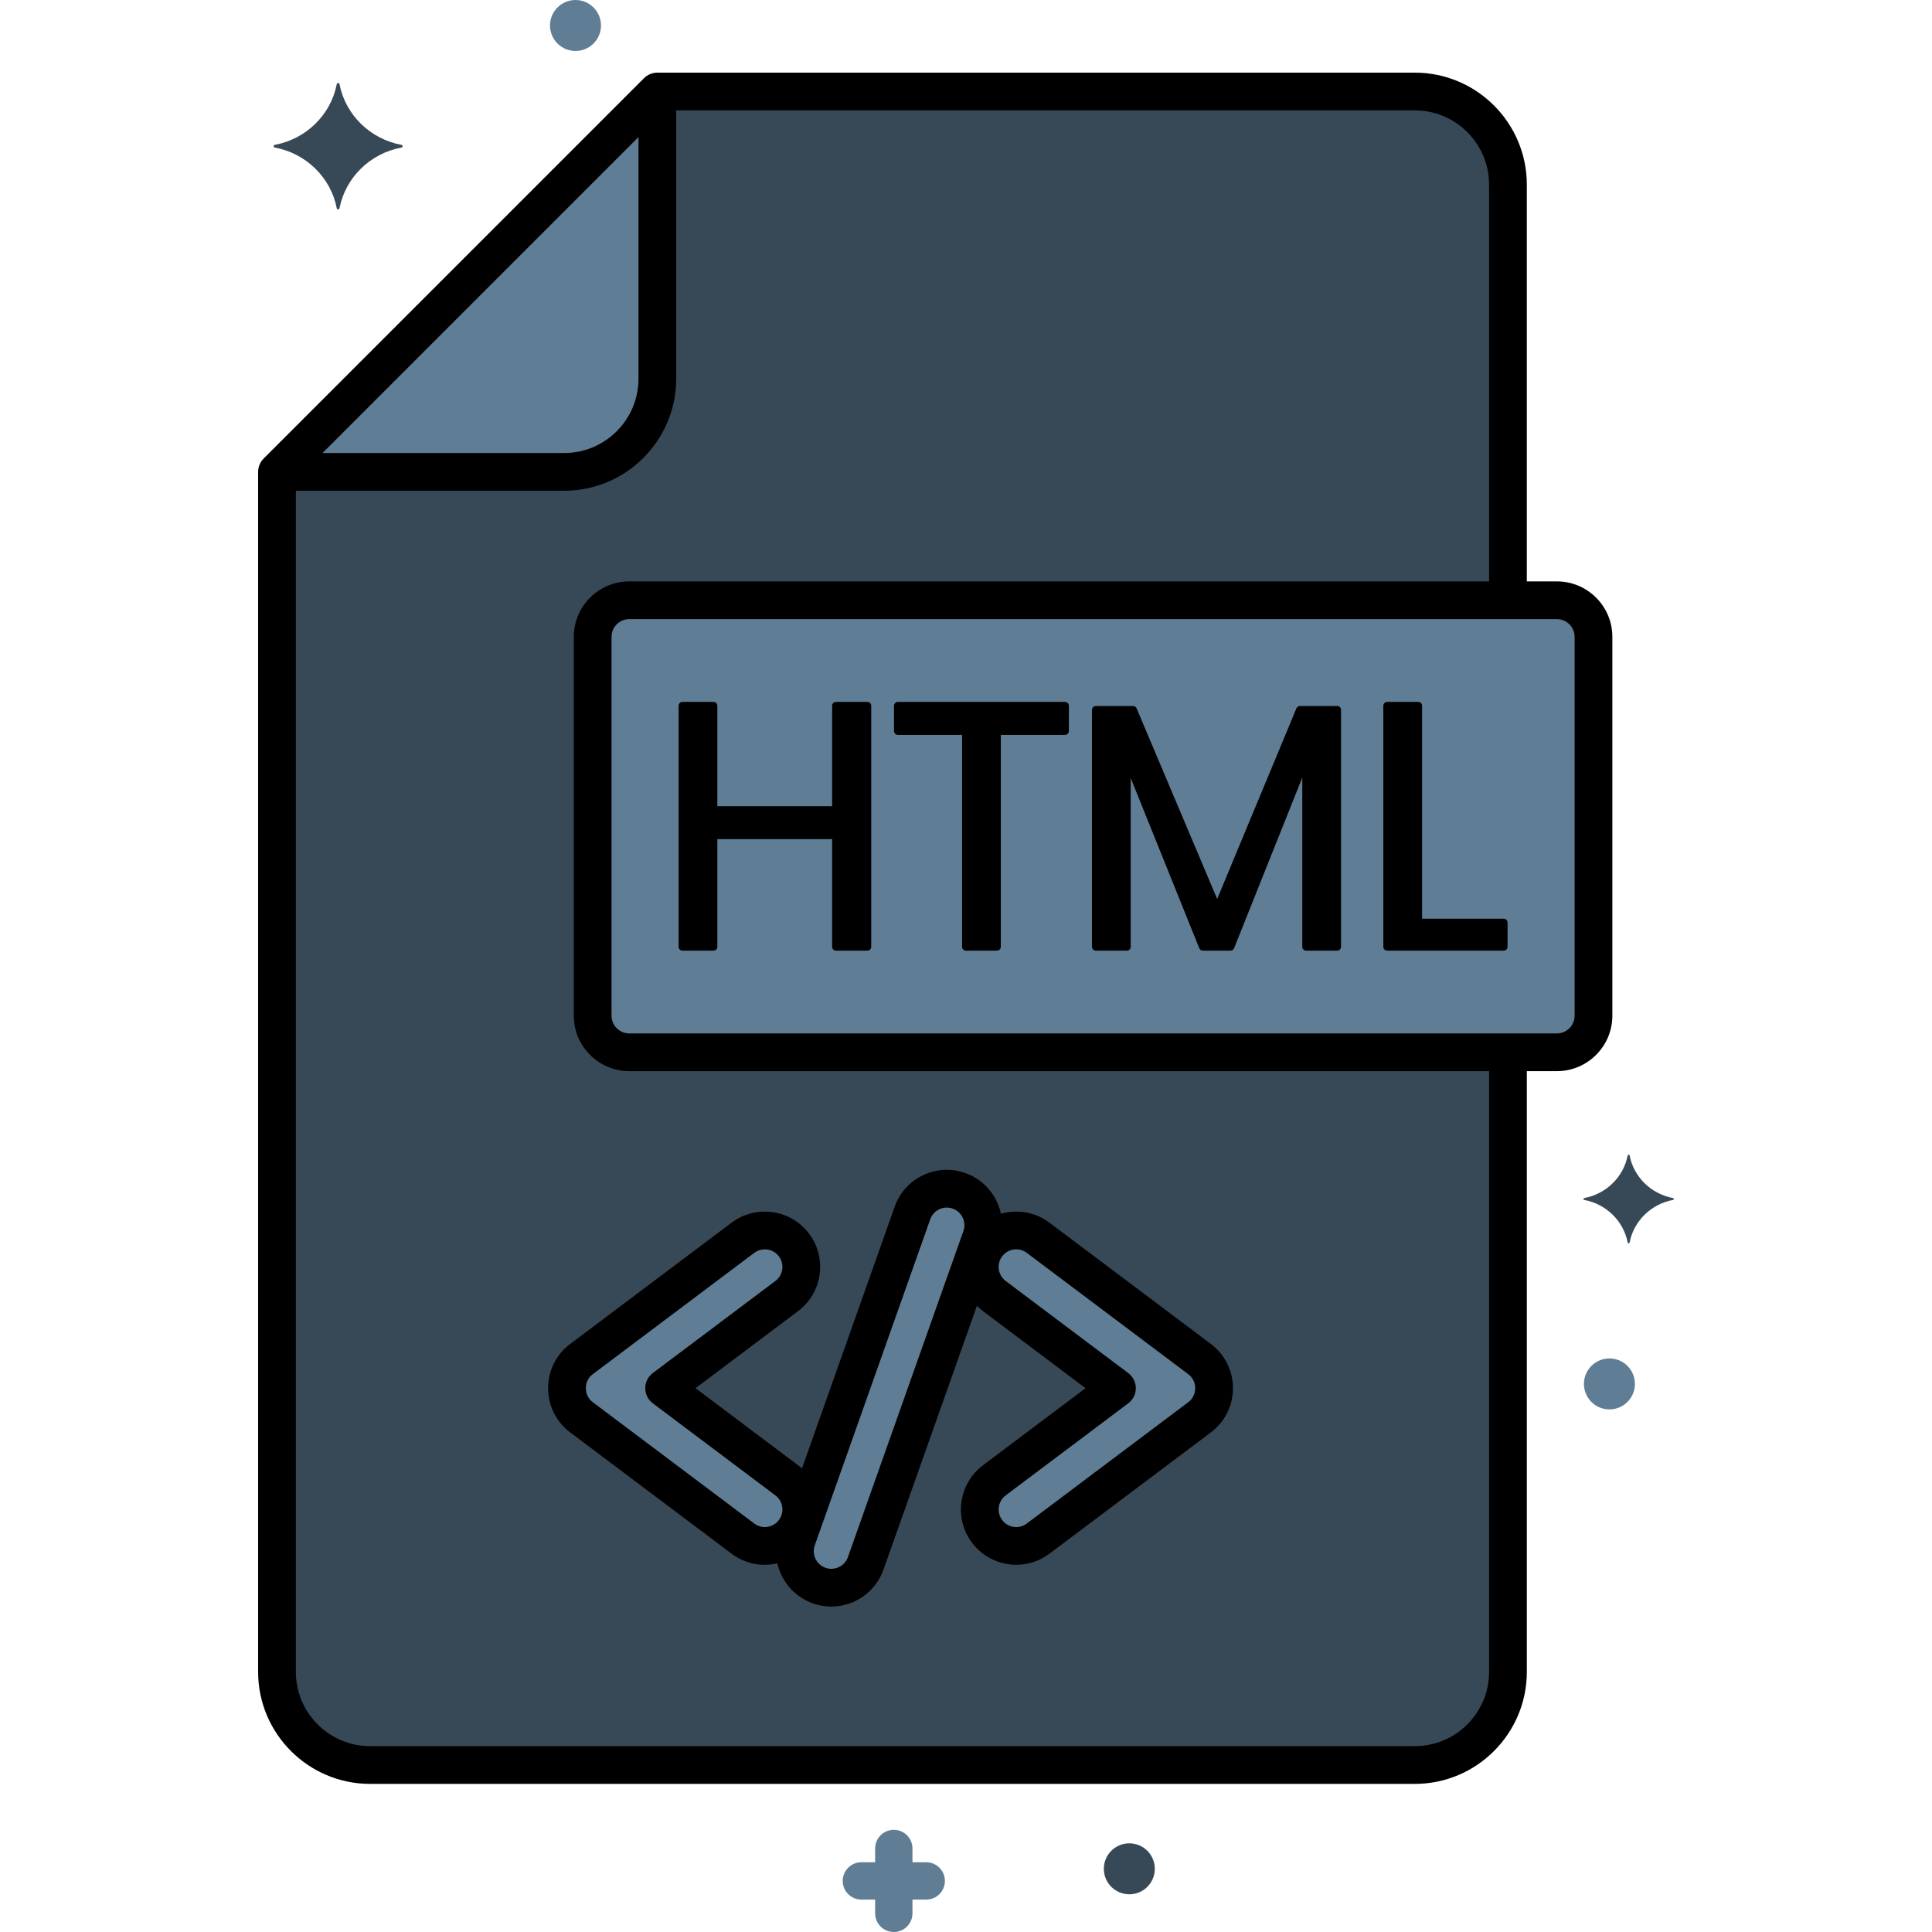 <?xml version="1.0"?>
<svg xmlns="http://www.w3.org/2000/svg" enable-background="new 0 0 256 256" height="512px" viewBox="0 0 256 256" width="512px" class=""><g><g id="Layer_24"><g><g><g><path d="m83.378 139.434c-2.677 0-4.847-2.17-4.847-4.847v-50.202c0-2.677 2.17-4.847 4.847-4.847h116.433v-55.072c0-6.787-5.553-12.341-12.341-12.341h-100.366l-50.402 50.401v159.008c0 6.787 5.553 12.341 12.341 12.341h138.428c6.787 0 12.341-5.553 12.341-12.341v-82.101h-116.434z" fill="#edf4fc" data-original="#EDF4FC" class="" style="fill:#374957" data-old_color="#edf4fc"/></g></g><g><g><path d="m206.298 79.538h-122.92c-2.677 0-4.847 2.17-4.847 4.847v50.201c0 2.677 2.17 4.847 4.847 4.847h122.92c2.677 0 4.847-2.17 4.847-4.847v-50.201c0-2.677-2.17-4.847-4.847-4.847z" fill="#fc8c48" data-original="#FC8C48" class="" style="fill:#5F7D95" data-old_color="#fc8c48"/></g></g><g><g><path d="m36.702 62.526h38.061c6.787 0 12.341-5.553 12.341-12.341v-38.06z" fill="#fca265" data-original="#FCA265" class="" data-old_color="#fca265" style="fill:#5F7D95"/></g></g><g><g><path d="m158.944 180.08-21.388-16.07c-2.125-1.597-5.154-1.182-6.763.96-1.6 2.129-1.169 5.163.96 6.763l16.249 12.208-16.249 12.208c-2.129 1.601-2.56 4.635-.96 6.763 1.608 2.139 4.644 2.553 6.763.96l21.389-16.071c2.569-1.929 2.573-5.786-.001-7.721z" fill="#818182" data-original="#818182" class="" data-old_color="#818182" style="fill:#5F7D95"/></g></g><g><g><path d="m104.245 196.15-16.248-12.208 16.248-12.208c2.134-1.604 2.565-4.629.96-6.763-1.599-2.129-4.634-2.56-6.763-.961l-21.388 16.071c-1.225.921-1.928 2.329-1.928 3.862s.703 2.94 1.928 3.861l21.388 16.07c2.133 1.603 5.16 1.174 6.763-.96 1.601-2.131 1.179-5.156-.96-6.764z" fill="#818182" data-original="#818182" class="" data-old_color="#818182" style="fill:#5F7D95"/></g></g><g><g><path d="m127.07 157.787c-2.487-.88-5.265.396-6.166 2.94l-15.302 43.204c-.891 2.516.423 5.274 2.94 6.166 2.53.896 5.279-.436 6.165-2.94l15.302-43.204c.895-2.522-.427-5.276-2.939-6.166z" fill="#818182" data-original="#818182" class="" data-old_color="#818182" style="fill:#5F7D95"/></g></g><g><g><path d="m53.194 19.551c-4.149.773-7.419 3.976-8.208 8.041-.04.204-.325.204-.364 0-.789-4.065-4.059-7.268-8.208-8.041-.208-.039-.208-.318 0-.357 4.149-.773 7.419-3.976 8.208-8.041.04-.204.325-.204.364 0 .789 4.065 4.059 7.268 8.208 8.041.208.039.208.318 0 .357z" fill="#fc657e" data-original="#FC657E" class="active-path" style="fill:#374957" data-old_color="#fc657e"/></g></g><g><g><path d="m221.688 158.998c-2.91.542-5.204 2.789-5.757 5.64-.028.143-.228.143-.255 0-.553-2.851-2.847-5.098-5.757-5.64-.146-.027-.146-.223 0-.25 2.91-.542 5.204-2.789 5.757-5.64.028-.143.228-.143.255 0 .553 2.851 2.847 5.098 5.757 5.64.146.027.146.222 0 .25z" fill="#f5c84c" data-original="#F5C84C" class="" style="fill:#374957" data-old_color="#f5c84c"/></g></g><g><g><circle cx="76.257" cy="3.377" fill="#70d6f9" r="3.377" data-original="#70D6F9" class="" style="fill:#5F7D95" data-old_color="#70d6f9"/></g></g><g><g><circle cx="213.257" cy="183.377" fill="#87d147" r="3.377" data-original="#87D147" class="" style="fill:#5F7D95" data-old_color="#87d147"/></g></g><g><g><path d="m122.73 246.758h-1.824v-1.824c0-1.366-1.107-2.473-2.473-2.473s-2.473 1.107-2.473 2.473v1.824h-1.824c-1.366 0-2.473 1.107-2.473 2.473s1.107 2.473 2.473 2.473h1.824v1.824c0 1.366 1.107 2.473 2.473 2.473s2.473-1.107 2.473-2.473v-1.824h1.824c1.366 0 2.473-1.107 2.473-2.473s-1.108-2.473-2.473-2.473z" fill="#70d6f9" data-original="#70D6F9" class="" style="fill:#5F7D95" data-old_color="#70d6f9"/></g></g><g><g><circle cx="149.641" cy="247.627" fill="#f5c84c" r="3.377" data-original="#F5C84C" class="" style="fill:#374957" data-old_color="#f5c84c"/></g></g><g><g><path d="m206.298 141.934h-122.92c-4.051 0-7.347-3.296-7.347-7.347v-50.202c0-4.052 3.296-7.348 7.347-7.348h122.92c4.052 0 7.348 3.296 7.348 7.348v50.201c0 4.052-3.296 7.348-7.348 7.348zm-122.92-59.896c-1.294 0-2.347 1.053-2.347 2.348v50.201c0 1.294 1.053 2.347 2.347 2.347h122.92c1.295 0 2.348-1.053 2.348-2.347v-50.202c0-1.294-1.053-2.348-2.348-2.348h-122.92z" data-original="#000000" class=""/></g></g><g><g><path d="m114.935 93.008h-4.168c-.28 0-.506.226-.506.506v13.313h-15.209v-13.313c0-.28-.226-.506-.506-.506h-4.122c-.28 0-.506.226-.506.506v31.943c0 .28.226.506.506.506h4.122c.28 0 .506-.226.506-.506v-14.264h15.209v14.264c0 .28.226.506.506.506h4.168c.28 0 .506-.226.506-.506v-31.943c0-.279-.226-.506-.506-.506z" data-original="#000000" class=""/></g></g><g><g><path d="m141.124 93.008h-22.156c-.28 0-.506.226-.506.506v3.353c0 .28.226.506.506.506h8.511v28.084c0 .28.226.506.506.506h4.122c.28 0 .506-.226.506-.506v-28.084h8.511c.28 0 .506-.226.506-.506v-3.353c0-.279-.226-.506-.506-.506z" data-original="#000000" class=""/></g></g><g><g><path d="m177.188 93.552h-4.938c-.205 0-.389.123-.468.312l-10.501 25.255-10.676-25.258c-.08-.187-.263-.309-.467-.309h-4.938c-.28 0-.506.226-.506.506v31.399c0 .28.226.506.506.506h4.122c.28 0 .506-.226.506-.506v-22.355l9.083 22.544c.077.191.263.317.47.317h3.67c.207 0 .393-.126.47-.318l9.038-22.613v22.425c0 .28.226.506.506.506h4.122c.28 0 .506-.226.506-.506v-31.399c.001-.28-.225-.506-.505-.506z" data-original="#000000" class=""/></g></g><g><g><path d="m199.253 121.734h-10.821v-28.22c0-.28-.226-.506-.506-.506h-4.122c-.28 0-.506.226-.506.506v31.943c0 .28.226.506.506.506h15.45c.28 0 .506-.226.506-.506v-3.217c-.001-.28-.228-.506-.507-.506z" data-original="#000000" class=""/></g></g><g><g><path d="m187.471 236.375h-138.428c-8.184 0-14.841-6.658-14.841-14.841v-159.008c0-.663.264-1.299.732-1.768l50.401-50.401c.469-.469 1.104-.732 1.768-.732h100.367c8.184 0 14.841 6.658 14.841 14.841v54.117c0 1.381-1.119 2.5-2.5 2.5s-2.5-1.119-2.5-2.5v-54.117c0-5.426-4.415-9.841-9.841-9.841h-99.331l-48.937 48.937v157.972c0 5.426 4.415 9.841 9.841 9.841h138.428c5.426 0 9.841-4.415 9.841-9.841v-81.315c0-1.381 1.119-2.5 2.5-2.5s2.5 1.119 2.5 2.5v81.315c0 8.183-6.658 14.841-14.841 14.841z" data-original="#000000" class=""/></g></g><g><g><path d="m74.763 65.026h-37.471c-1.381 0-2.5-1.119-2.5-2.5s1.119-2.5 2.5-2.5h37.471c5.426 0 9.841-4.415 9.841-9.841v-37.518c0-1.381 1.119-2.5 2.5-2.5s2.5 1.119 2.5 2.5v37.519c0 8.183-6.658 14.84-14.841 14.84z" data-original="#000000" class=""/></g></g><g><g><path d="m134.664 207.34c-2.228 0-4.43-1.009-5.869-2.923-2.428-3.231-1.774-7.835 1.455-10.264l13.59-10.21-13.589-10.21c-3.231-2.429-3.884-7.033-1.456-10.264 2.429-3.232 7.032-3.883 10.264-1.457l21.388 16.07h.001c1.86 1.399 2.927 3.536 2.926 5.861 0 2.326-1.067 4.461-2.927 5.858l-21.389 16.071c-1.317.99-2.861 1.468-4.394 1.468zm-.006-41.798c-.709 0-1.409.321-1.867.93-.771 1.026-.563 2.49.464 3.263l16.249 12.208c.628.472.998 1.212.998 1.999s-.37 1.526-.998 1.999l-16.249 12.208c-1.026.772-1.235 2.236-.463 3.263.771 1.026 2.233 1.236 3.261.464l21.39-16.071c.592-.444.931-1.123.931-1.862s-.339-1.418-.931-1.864l-21.388-16.07c-.418-.315-.909-.467-1.397-.467z" data-original="#000000" class=""/></g></g><g><g><path d="m101.329 207.344c-1.576 0-3.104-.507-4.389-1.471l-21.388-16.071c-1.859-1.398-2.926-3.534-2.926-5.859 0-2.328 1.066-4.464 2.926-5.861l21.388-16.07c1.563-1.174 3.492-1.671 5.434-1.395 1.94.275 3.656 1.289 4.83 2.853 1.177 1.564 1.674 3.495 1.398 5.433-.275 1.938-1.29 3.652-2.855 4.829l-13.588 10.21 13.588 10.21c1.567 1.178 2.582 2.896 2.856 4.834.273 1.937-.224 3.865-1.4 5.43s-2.891 2.579-4.829 2.854c-.349.05-.698.074-1.045.074zm.007-41.801c-.501 0-.986.161-1.392.465l-21.388 16.07c-.6.451-.93 1.112-.93 1.864 0 .75.33 1.412.931 1.863l21.387 16.07c.498.374 1.11.533 1.728.444.615-.087 1.16-.41 1.534-.907.375-.499.533-1.111.446-1.727s-.41-1.162-.909-1.537l-16.248-12.208c-.628-.472-.998-1.212-.998-1.999s.37-1.526.998-1.999l16.248-12.208c.499-.375.821-.92.909-1.536.087-.615-.07-1.228-.445-1.726-.373-.497-.918-.818-1.536-.906-.112-.014-.224-.023-.335-.023z" data-original="#000000" class=""/></g></g><g><g><path d="m110.149 212.875c-.811 0-1.634-.135-2.439-.42-3.81-1.35-5.812-5.547-4.463-9.357l15.302-43.205c.657-1.857 1.999-3.342 3.778-4.181 1.761-.831 3.742-.932 5.577-.281h.001c3.809 1.35 5.811 5.547 4.462 9.356l-15.302 43.205c-1.063 3.003-3.897 4.883-6.916 4.883zm15.308-52.866c-.341 0-.681.075-.998.225-.563.265-.988.737-1.197 1.327l-15.302 43.205c-.429 1.211.207 2.546 1.417 2.975 1.214.429 2.547-.207 2.976-1.417l15.302-43.204c.429-1.211-.208-2.546-1.419-2.975-.255-.091-.517-.136-.779-.136z" data-original="#000000" class=""/></g></g></g></g></g> </svg>

